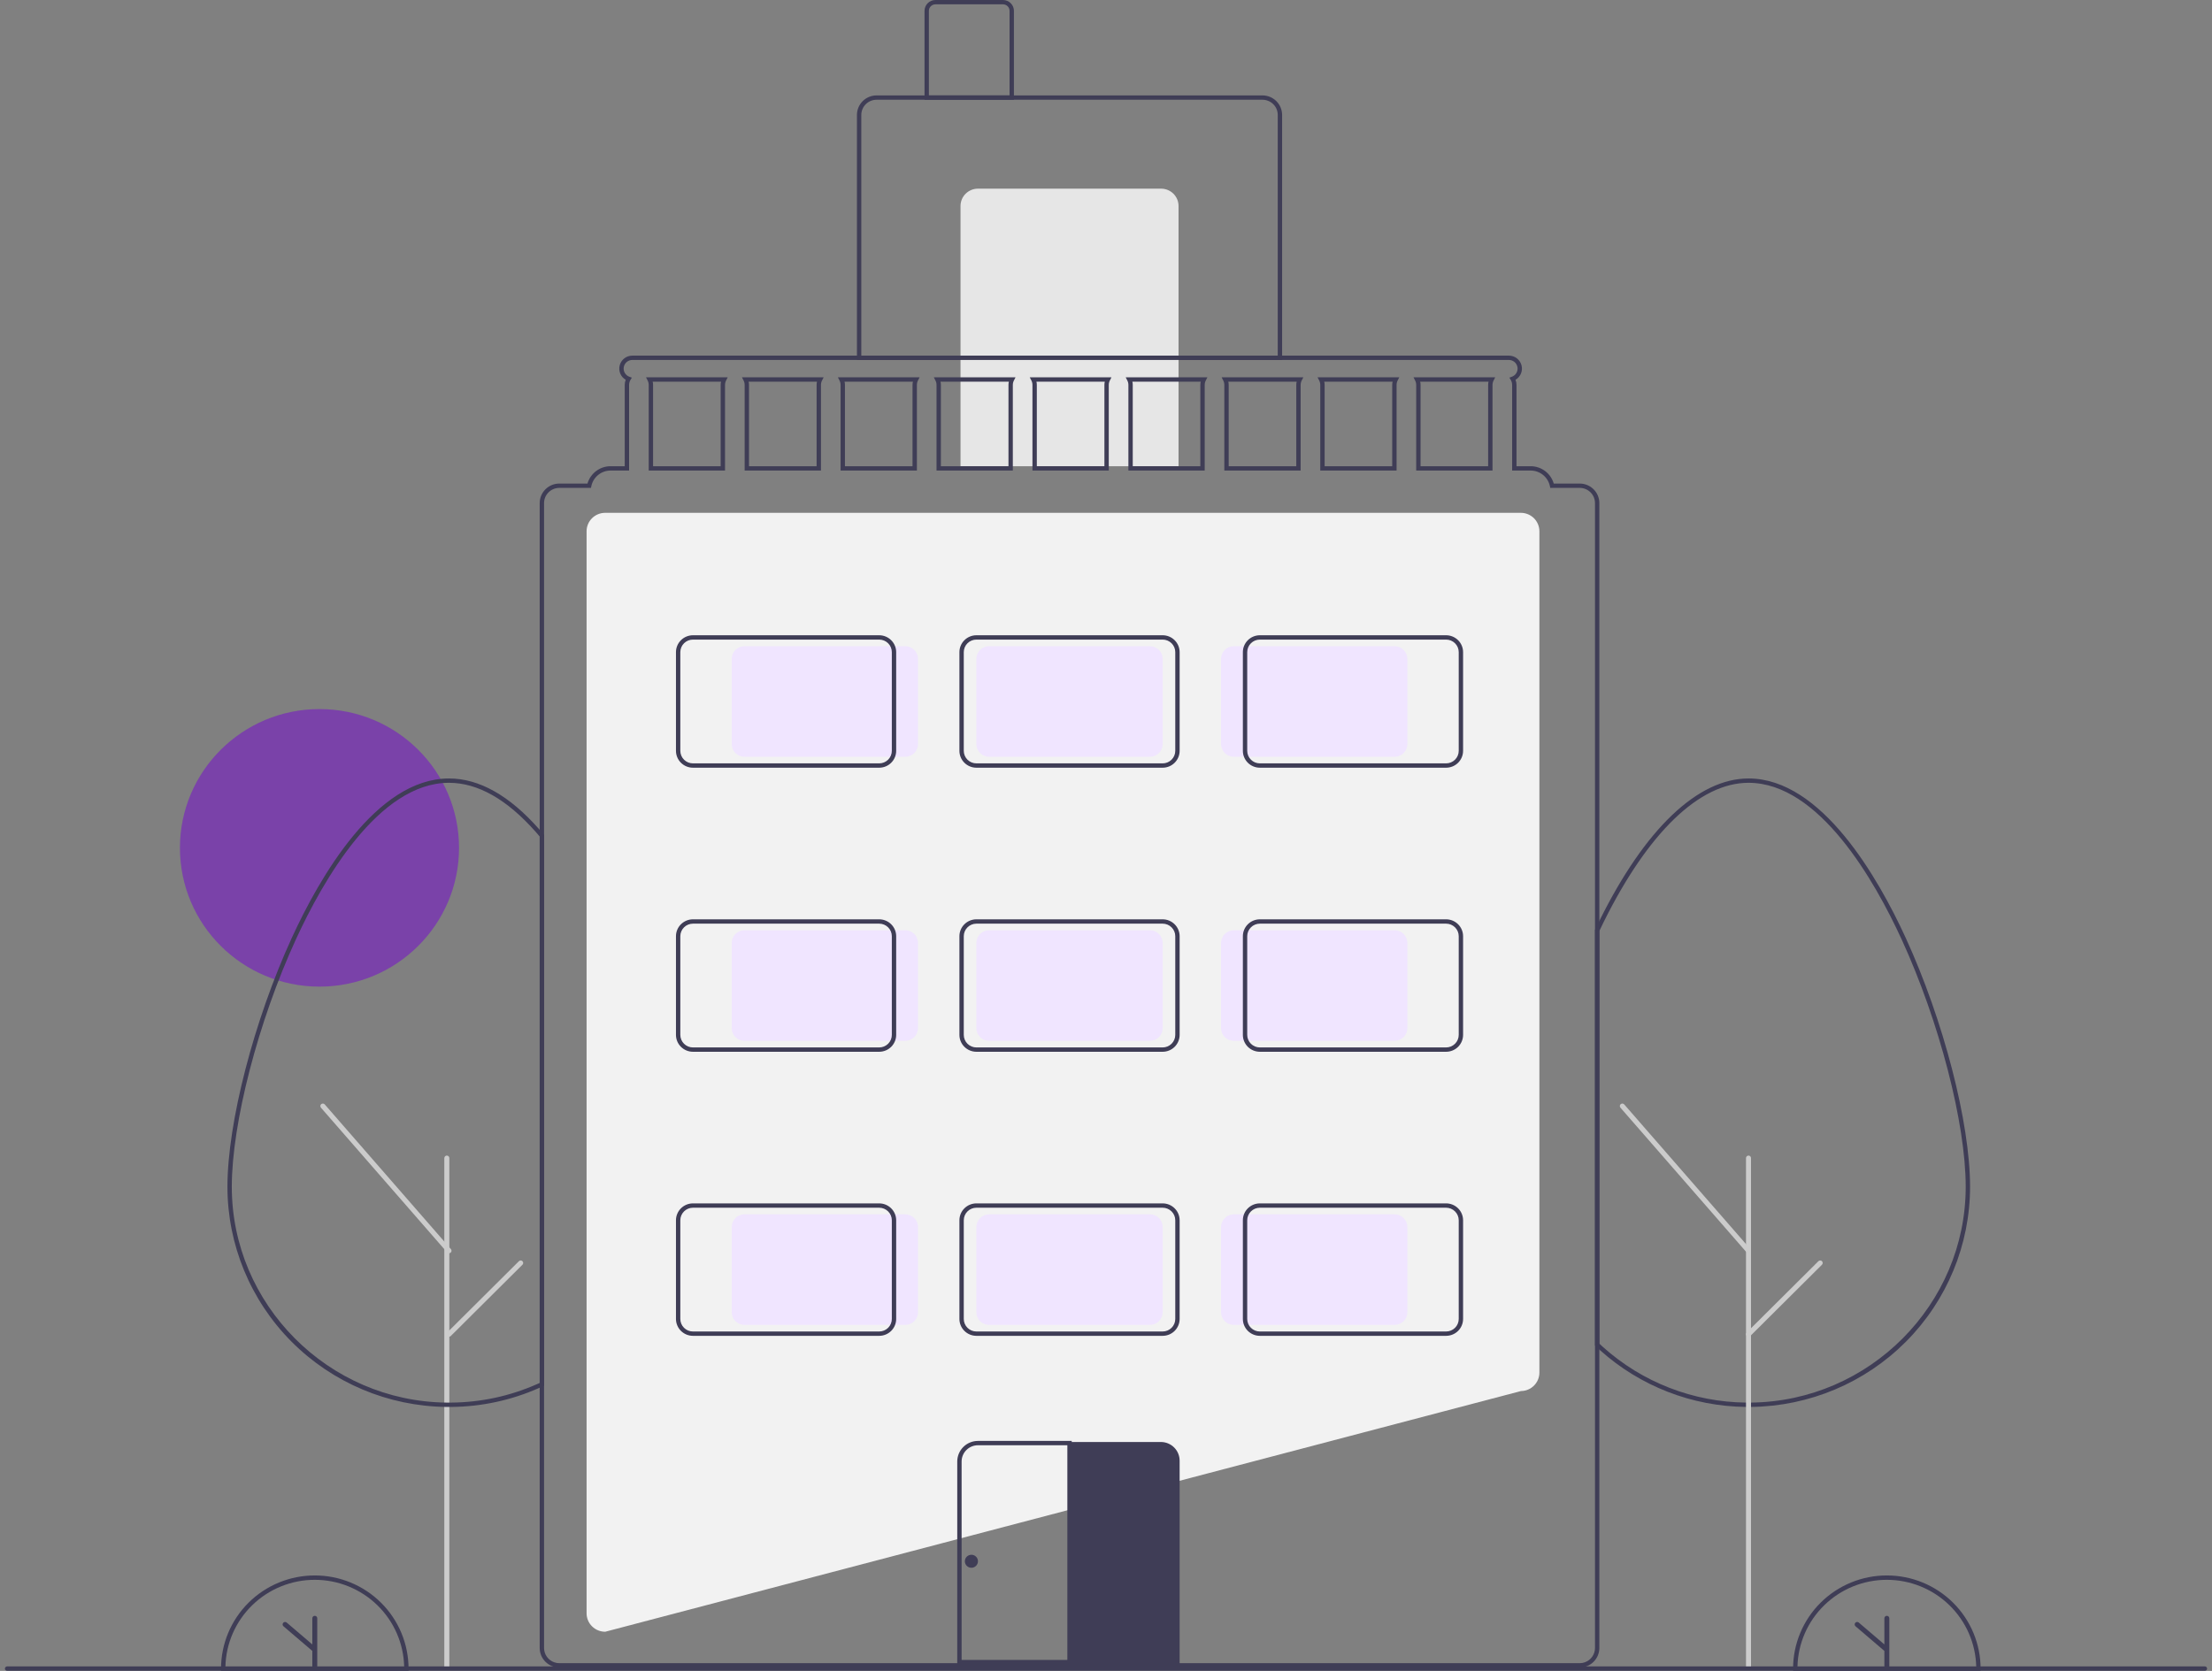 <svg width="225" height="170" viewBox="0 0 225 170" fill="none" xmlns="http://www.w3.org/2000/svg">
<rect x="0" y="0" width="225" height="170" fill="#808080" stroke="none"/>
<g clip-path="url(#clip0_1095_11819)">
<path opacity="0.8" d="M32.497 100.381C40.336 100.381 46.691 94.06 46.691 86.262C46.691 78.464 40.336 72.142 32.497 72.142C24.658 72.142 18.303 78.464 18.303 86.262C18.303 94.06 24.658 100.381 32.497 100.381Z" fill="#7833B3"/>
<path d="M61.566 166.015H61.551C61.051 166.014 60.572 165.817 60.219 165.465C59.865 165.114 59.667 164.637 59.666 164.14V54.051C59.667 53.554 59.865 53.078 60.219 52.726C60.572 52.375 61.051 52.177 61.551 52.176H154.7C155.199 52.177 155.679 52.375 156.032 52.726C156.385 53.078 156.584 53.554 156.585 54.051V139.651C156.584 140.146 156.387 140.62 156.037 140.971C155.687 141.323 155.212 141.522 154.714 141.526L61.566 166.015Z" fill="#F2F2F2"/>
<path d="M130.414 36.622H87.166V11.693C87.167 11.166 87.377 10.662 87.751 10.289C88.126 9.917 88.633 9.708 89.162 9.707H128.418C128.947 9.708 129.454 9.917 129.828 10.289C130.202 10.662 130.413 11.166 130.414 11.693V36.622ZM87.61 36.181H129.97V11.693C129.97 11.283 129.806 10.891 129.515 10.601C129.224 10.312 128.829 10.149 128.418 10.148H89.162C88.751 10.149 88.356 10.312 88.065 10.601C87.774 10.891 87.61 11.283 87.61 11.693V36.181Z" fill="#3F3D56"/>
<path d="M99.475 19.194H118.105C118.576 19.194 119.027 19.38 119.36 19.711C119.692 20.042 119.879 20.491 119.879 20.959V47.433H97.701V20.959C97.701 20.491 97.888 20.042 98.221 19.711C98.554 19.38 99.005 19.194 99.475 19.194Z" fill="#E6E6E6"/>
<path d="M103.134 10.148H94.041V1.103C94.041 0.811 94.158 0.53 94.366 0.323C94.574 0.117 94.856 0 95.15 0H102.025C102.319 0 102.601 0.117 102.809 0.323C103.017 0.53 103.134 0.811 103.134 1.103V10.148ZM94.485 9.707H102.691V1.103C102.69 0.928 102.62 0.759 102.495 0.635C102.371 0.511 102.202 0.441 102.025 0.441H95.15C94.974 0.441 94.804 0.511 94.68 0.635C94.555 0.759 94.485 0.928 94.485 1.103V9.707Z" fill="#3F3D56"/>
<path d="M177.856 143.145C177.768 143.145 177.681 143.145 177.593 143.143C172.106 143.083 166.831 141.032 162.757 137.375C162.606 137.238 162.457 137.1 162.309 136.96L162.24 136.895V94.613L162.261 94.568C162.408 94.259 162.557 93.954 162.706 93.648C167.319 84.332 172.699 79.202 177.856 79.202C185.292 79.202 191.059 89.349 193.835 95.397C197.695 103.808 200.391 114.23 200.391 120.742C200.389 126.641 198.049 132.301 193.879 136.495C189.708 140.689 184.043 143.078 178.113 143.143C178.031 143.145 177.942 143.145 177.856 143.145ZM162.684 136.706C162.807 136.821 162.931 136.935 163.055 137.048C167.049 140.633 172.222 142.644 177.601 142.702C177.691 142.704 177.776 142.702 177.862 142.704C177.942 142.704 178.025 142.704 178.105 142.702C190.151 142.569 199.948 132.718 199.948 120.742C199.948 114.287 197.268 103.94 193.432 95.58C190.7 89.628 185.044 79.643 177.856 79.643C172.877 79.643 167.638 84.686 163.105 93.842C162.964 94.13 162.823 94.419 162.684 94.712L162.684 136.706Z" fill="#3F3D56"/>
<path d="M177.855 169.895C177.787 169.895 177.722 169.868 177.674 169.821C177.626 169.773 177.6 169.709 177.6 169.641V117.825C177.599 117.792 177.606 117.759 177.619 117.728C177.631 117.697 177.65 117.668 177.674 117.645C177.698 117.621 177.726 117.602 177.757 117.589C177.788 117.576 177.821 117.57 177.855 117.57C177.888 117.57 177.922 117.576 177.953 117.589C177.984 117.602 178.012 117.621 178.036 117.645C178.059 117.668 178.078 117.697 178.091 117.728C178.104 117.759 178.11 117.792 178.11 117.825V169.641C178.11 169.709 178.083 169.773 178.035 169.821C177.987 169.868 177.922 169.895 177.855 169.895Z" fill="#CCCCCC"/>
<path d="M45.45 169.895C45.383 169.895 45.318 169.868 45.27 169.821C45.222 169.773 45.195 169.709 45.195 169.641V117.825C45.195 117.792 45.202 117.759 45.214 117.728C45.227 117.697 45.246 117.668 45.27 117.645C45.293 117.621 45.321 117.602 45.352 117.589C45.383 117.576 45.417 117.57 45.45 117.57C45.484 117.57 45.517 117.576 45.548 117.589C45.58 117.602 45.608 117.621 45.631 117.645C45.655 117.668 45.674 117.697 45.687 117.728C45.699 117.759 45.706 117.792 45.706 117.825V169.641C45.706 169.709 45.679 169.773 45.631 169.821C45.583 169.868 45.518 169.895 45.45 169.895Z" fill="#CCCCCC"/>
<path d="M177.854 127.506C177.817 127.506 177.781 127.498 177.748 127.483C177.714 127.468 177.685 127.446 177.661 127.419L164.828 112.697C164.783 112.646 164.761 112.58 164.766 112.512C164.771 112.445 164.803 112.383 164.854 112.339C164.905 112.295 164.971 112.273 165.039 112.277C165.106 112.282 165.169 112.313 165.213 112.364L178.046 127.086C178.078 127.123 178.099 127.168 178.106 127.216C178.113 127.264 178.106 127.313 178.086 127.358C178.065 127.402 178.033 127.439 177.992 127.466C177.951 127.492 177.903 127.506 177.854 127.506Z" fill="#CCCCCC"/>
<path d="M177.855 136.002C177.804 136.002 177.755 135.987 177.713 135.959C177.671 135.932 177.638 135.892 177.619 135.846C177.6 135.799 177.595 135.748 177.605 135.699C177.614 135.65 177.639 135.604 177.674 135.569L184.966 128.315C185.014 128.268 185.079 128.241 185.147 128.241C185.214 128.241 185.279 128.268 185.327 128.316C185.374 128.363 185.401 128.427 185.401 128.495C185.401 128.562 185.375 128.626 185.327 128.674L178.035 135.928C178.011 135.951 177.983 135.97 177.952 135.983C177.921 135.996 177.888 136.002 177.855 136.002Z" fill="#CCCCCC"/>
<path d="M201.463 170H182.389V169.779C182.388 168.533 182.634 167.299 183.113 166.147C183.592 164.996 184.295 163.949 185.18 163.068C186.066 162.186 187.118 161.487 188.275 161.01C189.432 160.533 190.673 160.288 191.926 160.288C193.179 160.288 194.419 160.533 195.577 161.01C196.734 161.487 197.786 162.186 198.671 163.068C199.557 163.949 200.259 164.996 200.738 166.147C201.217 167.299 201.464 168.533 201.463 169.779L201.463 170ZM182.835 169.559H201.017C200.959 167.198 199.976 164.954 198.277 163.305C196.579 161.656 194.299 160.733 191.926 160.733C189.552 160.733 187.273 161.656 185.575 163.305C183.876 164.954 182.893 167.198 182.835 169.559Z" fill="#3F3D56"/>
<path d="M191.926 164.395C191.859 164.395 191.795 164.421 191.748 164.468C191.701 164.515 191.674 164.579 191.674 164.645V167.306L189.069 165.081C189.044 165.06 189.014 165.043 188.983 165.033C188.952 165.023 188.918 165.018 188.885 165.021C188.852 165.023 188.82 165.032 188.791 165.047C188.761 165.062 188.735 165.083 188.713 165.108C188.692 165.133 188.675 165.162 188.665 165.193C188.655 165.224 188.651 165.257 188.653 165.29C188.656 165.323 188.665 165.355 188.68 165.384C188.695 165.414 188.715 165.44 188.741 165.461L191.674 167.966V169.529C191.674 169.562 191.68 169.594 191.693 169.625C191.706 169.655 191.724 169.683 191.747 169.706C191.771 169.73 191.799 169.748 191.829 169.761C191.86 169.773 191.893 169.78 191.926 169.78C191.959 169.78 191.992 169.773 192.022 169.761C192.053 169.748 192.081 169.73 192.104 169.706C192.127 169.683 192.146 169.655 192.159 169.625C192.171 169.594 192.178 169.562 192.178 169.529V164.645C192.178 164.579 192.151 164.515 192.104 164.468C192.057 164.421 191.993 164.395 191.926 164.395Z" fill="#3F3D56"/>
<path d="M41.557 170H22.482V169.779C22.482 168.533 22.728 167.299 23.207 166.147C23.686 164.996 24.389 163.949 25.274 163.068C26.16 162.186 27.211 161.487 28.369 161.01C29.526 160.533 30.767 160.288 32.02 160.288C33.273 160.288 34.513 160.533 35.67 161.01C36.828 161.487 37.879 162.186 38.765 163.068C39.651 163.949 40.353 164.996 40.832 166.147C41.311 167.299 41.557 168.533 41.557 169.779L41.557 170ZM22.929 169.559H41.111C41.053 167.198 40.069 164.954 38.371 163.305C36.672 161.656 34.393 160.733 32.02 160.733C29.646 160.733 27.367 161.656 25.668 163.305C23.97 164.954 22.986 167.198 22.929 169.559Z" fill="#3F3D56"/>
<path d="M32.02 164.395C31.953 164.395 31.889 164.421 31.841 164.468C31.794 164.515 31.768 164.579 31.768 164.645V167.306L29.162 165.081C29.137 165.06 29.108 165.043 29.077 165.033C29.045 165.023 29.012 165.018 28.979 165.021C28.946 165.023 28.914 165.032 28.884 165.047C28.855 165.062 28.828 165.083 28.807 165.108C28.785 165.133 28.769 165.162 28.759 165.193C28.748 165.224 28.744 165.257 28.747 165.29C28.749 165.323 28.758 165.355 28.773 165.384C28.788 165.414 28.809 165.44 28.834 165.461L31.768 167.966V169.529C31.768 169.562 31.774 169.594 31.787 169.625C31.799 169.655 31.818 169.683 31.841 169.706C31.865 169.73 31.892 169.748 31.923 169.761C31.954 169.773 31.986 169.78 32.02 169.78C32.053 169.78 32.086 169.773 32.116 169.761C32.147 169.748 32.174 169.73 32.198 169.706C32.221 169.683 32.24 169.655 32.252 169.625C32.265 169.594 32.271 169.562 32.271 169.529V164.645C32.271 164.579 32.245 164.515 32.198 164.468C32.15 164.421 32.086 164.395 32.02 164.395Z" fill="#3F3D56"/>
<path d="M45.672 143.145C45.584 143.145 45.498 143.145 45.409 143.143C39.48 143.077 33.816 140.687 29.646 136.494C25.477 132.3 23.137 126.64 23.135 120.742C23.135 114.23 25.831 103.808 29.691 95.397C32.467 89.349 38.235 79.202 45.672 79.202C48.736 79.202 51.821 80.939 54.841 84.364C54.991 84.533 55.141 84.707 55.289 84.885L55.34 84.947V140.981L55.215 141.041C55.065 141.113 54.914 141.18 54.763 141.245C51.979 142.471 48.973 143.117 45.93 143.143C45.847 143.145 45.758 143.145 45.672 143.145ZM45.672 79.643C38.483 79.643 32.826 89.628 30.095 95.58C26.258 103.94 23.578 114.286 23.578 120.742C23.578 132.716 33.375 142.567 45.417 142.702C45.507 142.704 45.591 142.705 45.678 142.704C45.759 142.704 45.841 142.704 45.922 142.702C48.907 142.676 51.855 142.043 54.585 140.841C54.689 140.796 54.793 140.75 54.896 140.703V85.106C54.768 84.952 54.638 84.802 54.508 84.656C51.575 81.329 48.602 79.643 45.672 79.643Z" fill="#3F3D56"/>
<path d="M45.672 127.506C45.636 127.506 45.599 127.498 45.566 127.483C45.533 127.468 45.503 127.446 45.479 127.419L32.646 112.697C32.602 112.646 32.58 112.58 32.585 112.512C32.59 112.445 32.621 112.383 32.672 112.339C32.723 112.295 32.79 112.273 32.857 112.277C32.925 112.282 32.987 112.313 33.032 112.364L45.865 127.086C45.897 127.123 45.918 127.168 45.925 127.216C45.931 127.264 45.924 127.313 45.904 127.358C45.884 127.402 45.851 127.439 45.81 127.466C45.769 127.492 45.721 127.506 45.672 127.506Z" fill="#CCCCCC"/>
<path d="M45.671 136.002C45.621 136.002 45.571 135.987 45.529 135.959C45.487 135.932 45.455 135.892 45.435 135.846C45.416 135.799 45.411 135.748 45.421 135.699C45.431 135.65 45.455 135.604 45.491 135.569L52.783 128.315C52.831 128.268 52.895 128.241 52.963 128.241C53.031 128.241 53.095 128.268 53.143 128.316C53.191 128.363 53.218 128.427 53.218 128.495C53.218 128.562 53.191 128.626 53.144 128.674L45.852 135.928C45.828 135.951 45.8 135.97 45.769 135.983C45.738 135.996 45.705 136.002 45.671 136.002Z" fill="#CCCCCC"/>
<path d="M65.71 38.387L65.875 38.709C65.948 38.848 65.986 39.003 65.986 39.16V47.874H73.748V39.16C73.748 39.003 73.786 38.848 73.859 38.709L74.023 38.387H65.71ZM73.304 39.16V47.433H66.429V39.16C66.429 39.048 66.416 38.937 66.389 38.829H73.344C73.318 38.937 73.304 39.048 73.304 39.16ZM75.469 38.387L75.633 38.709C75.706 38.848 75.744 39.003 75.744 39.16V47.874H83.506V39.16C83.507 39.003 83.544 38.848 83.617 38.709L83.781 38.387H75.469ZM83.063 39.16V47.433H76.188V39.16C76.188 39.048 76.174 38.937 76.148 38.829H83.103C83.076 38.937 83.063 39.048 83.063 39.16ZM85.227 38.387L85.391 38.709C85.464 38.848 85.502 39.003 85.502 39.16V47.874H93.265V39.16C93.265 39.003 93.303 38.848 93.376 38.709L93.54 38.387H85.227ZM92.821 39.16V47.433H85.946V39.16C85.946 39.048 85.933 38.937 85.906 38.829H92.861C92.835 38.937 92.821 39.048 92.821 39.16ZM94.986 38.387L95.15 38.709C95.223 38.848 95.261 39.003 95.261 39.16V47.874H103.023V39.16C103.023 39.003 103.061 38.848 103.134 38.709L103.298 38.387H94.986ZM102.58 39.16V47.433H95.704V39.16C95.704 39.048 95.691 38.937 95.664 38.829H102.62C102.593 38.937 102.58 39.048 102.58 39.16ZM104.744 38.387L104.908 38.709C104.981 38.848 105.019 39.003 105.019 39.16V47.874H112.782V39.16C112.782 39.003 112.82 38.848 112.893 38.709L113.057 38.387H104.744ZM112.338 39.16V47.433H105.463V39.16C105.463 39.048 105.45 38.937 105.423 38.829H112.378C112.351 38.937 112.338 39.048 112.338 39.16ZM114.503 38.387L114.667 38.709C114.74 38.848 114.778 39.003 114.778 39.16V47.874H122.54V39.16C122.54 39.003 122.578 38.848 122.651 38.709L122.815 38.387H114.503ZM122.096 39.16V47.433H115.221V39.16C115.221 39.048 115.208 38.937 115.181 38.829H122.136C122.11 38.937 122.096 39.048 122.096 39.16ZM124.261 38.387L124.425 38.709C124.498 38.848 124.536 39.003 124.536 39.16V47.874H132.298V39.16C132.299 39.003 132.337 38.848 132.409 38.709L132.574 38.387H124.261ZM131.855 39.16V47.433H124.98V39.16C124.98 39.048 124.966 38.937 124.94 38.829H131.895C131.868 38.937 131.855 39.048 131.855 39.16ZM134.019 38.387L134.184 38.709C134.256 38.848 134.294 39.003 134.295 39.16V47.874H142.057V39.16C142.057 39.003 142.095 38.848 142.168 38.709L142.332 38.387H134.019ZM141.613 39.16V47.433H134.738V39.16C134.738 39.048 134.725 38.937 134.698 38.829H141.653C141.627 38.937 141.613 39.048 141.613 39.16ZM143.778 38.387L143.942 38.709C144.015 38.848 144.053 39.003 144.053 39.16V47.874H151.815V39.16C151.815 39.003 151.853 38.848 151.926 38.709L152.09 38.387H143.778ZM151.372 39.16V47.433H144.496V39.16C144.497 39.048 144.483 38.937 144.457 38.829H151.412C151.385 38.937 151.372 39.048 151.372 39.16ZM143.778 38.387L143.942 38.709C144.015 38.848 144.053 39.003 144.053 39.16V47.874H151.815V39.16C151.815 39.003 151.853 38.848 151.926 38.709L152.09 38.387H143.778ZM151.372 39.16V47.433H144.496V39.16C144.497 39.048 144.483 38.937 144.457 38.829H151.412C151.385 38.937 151.372 39.048 151.372 39.16ZM134.019 38.387L134.184 38.709C134.256 38.848 134.294 39.003 134.295 39.16V47.874H142.057V39.16C142.057 39.003 142.095 38.848 142.168 38.709L142.332 38.387H134.019ZM141.613 39.16V47.433H134.738V39.16C134.738 39.048 134.725 38.937 134.698 38.829H141.653C141.627 38.937 141.613 39.048 141.613 39.16ZM124.261 38.387L124.425 38.709C124.498 38.848 124.536 39.003 124.536 39.16V47.874H132.298V39.16C132.299 39.003 132.337 38.848 132.409 38.709L132.574 38.387H124.261ZM131.855 39.16V47.433H124.98V39.16C124.98 39.048 124.966 38.937 124.94 38.829H131.895C131.868 38.937 131.855 39.048 131.855 39.16ZM114.503 38.387L114.667 38.709C114.74 38.848 114.778 39.003 114.778 39.16V47.874H122.54V39.16C122.54 39.003 122.578 38.848 122.651 38.709L122.815 38.387H114.503ZM122.096 39.16V47.433H115.221V39.16C115.221 39.048 115.208 38.937 115.181 38.829H122.136C122.11 38.937 122.096 39.048 122.096 39.16ZM104.744 38.387L104.908 38.709C104.981 38.848 105.019 39.003 105.019 39.16V47.874H112.782V39.16C112.782 39.003 112.82 38.848 112.893 38.709L113.057 38.387H104.744ZM112.338 39.16V47.433H105.463V39.16C105.463 39.048 105.45 38.937 105.423 38.829H112.378C112.351 38.937 112.338 39.048 112.338 39.16ZM94.986 38.387L95.15 38.709C95.223 38.848 95.261 39.003 95.261 39.16V47.874H103.023V39.16C103.023 39.003 103.061 38.848 103.134 38.709L103.298 38.387H94.986ZM102.58 39.16V47.433H95.704V39.16C95.704 39.048 95.691 38.937 95.664 38.829H102.62C102.593 38.937 102.58 39.048 102.58 39.16ZM85.227 38.387L85.391 38.709C85.464 38.848 85.502 39.003 85.502 39.16V47.874H93.265V39.16C93.265 39.003 93.303 38.848 93.376 38.709L93.54 38.387H85.227ZM92.821 39.16V47.433H85.946V39.16C85.946 39.048 85.933 38.937 85.906 38.829H92.861C92.835 38.937 92.821 39.048 92.821 39.16ZM75.469 38.387L75.633 38.709C75.706 38.848 75.744 39.003 75.744 39.16V47.874H83.506V39.16C83.507 39.003 83.544 38.848 83.617 38.709L83.781 38.387H75.469ZM83.063 39.16V47.433H76.188V39.16C76.188 39.048 76.174 38.937 76.148 38.829H83.103C83.076 38.937 83.063 39.048 83.063 39.16ZM65.71 38.387L65.875 38.709C65.948 38.848 65.986 39.003 65.986 39.16V47.874H73.748V39.16C73.748 39.003 73.786 38.848 73.859 38.709L74.023 38.387H65.71ZM73.304 39.16V47.433H66.429V39.16C66.429 39.048 66.416 38.937 66.389 38.829H73.344C73.318 38.937 73.304 39.048 73.304 39.16ZM143.778 38.387L143.942 38.709C144.015 38.848 144.053 39.003 144.053 39.16V47.874H151.815V39.16C151.815 39.003 151.853 38.848 151.926 38.709L152.09 38.387H143.778ZM151.372 39.16V47.433H144.496V39.16C144.497 39.048 144.483 38.937 144.457 38.829H151.412C151.385 38.937 151.372 39.048 151.372 39.16ZM134.019 38.387L134.184 38.709C134.256 38.848 134.294 39.003 134.295 39.16V47.874H142.057V39.16C142.057 39.003 142.095 38.848 142.168 38.709L142.332 38.387H134.019ZM141.613 39.16V47.433H134.738V39.16C134.738 39.048 134.725 38.937 134.698 38.829H141.653C141.627 38.937 141.613 39.048 141.613 39.16ZM124.261 38.387L124.425 38.709C124.498 38.848 124.536 39.003 124.536 39.16V47.874H132.298V39.16C132.299 39.003 132.337 38.848 132.409 38.709L132.574 38.387H124.261ZM131.855 39.16V47.433H124.98V39.16C124.98 39.048 124.966 38.937 124.94 38.829H131.895C131.868 38.937 131.855 39.048 131.855 39.16ZM114.503 38.387L114.667 38.709C114.74 38.848 114.778 39.003 114.778 39.16V47.874H122.54V39.16C122.54 39.003 122.578 38.848 122.651 38.709L122.815 38.387H114.503ZM122.096 39.16V47.433H115.221V39.16C115.221 39.048 115.208 38.937 115.181 38.829H122.136C122.11 38.937 122.096 39.048 122.096 39.16ZM104.744 38.387L104.908 38.709C104.981 38.848 105.019 39.003 105.019 39.16V47.874H112.782V39.16C112.782 39.003 112.82 38.848 112.893 38.709L113.057 38.387H104.744ZM112.338 39.16V47.433H105.463V39.16C105.463 39.048 105.45 38.937 105.423 38.829H112.378C112.351 38.937 112.338 39.048 112.338 39.16ZM94.986 38.387L95.15 38.709C95.223 38.848 95.261 39.003 95.261 39.16V47.874H103.023V39.16C103.023 39.003 103.061 38.848 103.134 38.709L103.298 38.387H94.986ZM102.58 39.16V47.433H95.704V39.16C95.704 39.048 95.691 38.937 95.664 38.829H102.62C102.593 38.937 102.58 39.048 102.58 39.16ZM85.227 38.387L85.391 38.709C85.464 38.848 85.502 39.003 85.502 39.16V47.874H93.265V39.16C93.265 39.003 93.303 38.848 93.376 38.709L93.54 38.387H85.227ZM92.821 39.16V47.433H85.946V39.16C85.946 39.048 85.933 38.937 85.906 38.829H92.861C92.835 38.937 92.821 39.048 92.821 39.16ZM75.469 38.387L75.633 38.709C75.706 38.848 75.744 39.003 75.744 39.16V47.874H83.506V39.16C83.507 39.003 83.544 38.848 83.617 38.709L83.781 38.387H75.469ZM83.063 39.16V47.433H76.188V39.16C76.188 39.048 76.174 38.937 76.148 38.829H83.103C83.076 38.937 83.063 39.048 83.063 39.16ZM65.71 38.387L65.875 38.709C65.948 38.848 65.986 39.003 65.986 39.16V47.874H73.748V39.16C73.748 39.003 73.786 38.848 73.859 38.709L74.023 38.387H65.71ZM73.304 39.16V47.433H66.429V39.16C66.429 39.048 66.416 38.937 66.389 38.829H73.344C73.318 38.937 73.304 39.048 73.304 39.16ZM143.778 38.387L143.942 38.709C144.015 38.848 144.053 39.003 144.053 39.16V47.874H151.815V39.16C151.815 39.003 151.853 38.848 151.926 38.709L152.09 38.387H143.778ZM151.372 39.16V47.433H144.496V39.16C144.497 39.048 144.483 38.937 144.457 38.829H151.412C151.385 38.937 151.372 39.048 151.372 39.16ZM134.019 38.387L134.184 38.709C134.256 38.848 134.294 39.003 134.295 39.16V47.874H142.057V39.16C142.057 39.003 142.095 38.848 142.168 38.709L142.332 38.387H134.019ZM141.613 39.16V47.433H134.738V39.16C134.738 39.048 134.725 38.937 134.698 38.829H141.653C141.627 38.937 141.613 39.048 141.613 39.16ZM124.261 38.387L124.425 38.709C124.498 38.848 124.536 39.003 124.536 39.16V47.874H132.298V39.16C132.299 39.003 132.337 38.848 132.409 38.709L132.574 38.387H124.261ZM131.855 39.16V47.433H124.98V39.16C124.98 39.048 124.966 38.937 124.94 38.829H131.895C131.868 38.937 131.855 39.048 131.855 39.16ZM114.503 38.387L114.667 38.709C114.74 38.848 114.778 39.003 114.778 39.16V47.874H122.54V39.16C122.54 39.003 122.578 38.848 122.651 38.709L122.815 38.387H114.503ZM122.096 39.16V47.433H115.221V39.16C115.221 39.048 115.208 38.937 115.181 38.829H122.136C122.11 38.937 122.096 39.048 122.096 39.16ZM104.744 38.387L104.908 38.709C104.981 38.848 105.019 39.003 105.019 39.16V47.874H112.782V39.16C112.782 39.003 112.82 38.848 112.893 38.709L113.057 38.387H104.744ZM112.338 39.16V47.433H105.463V39.16C105.463 39.048 105.45 38.937 105.423 38.829H112.378C112.351 38.937 112.338 39.048 112.338 39.16ZM94.986 38.387L95.15 38.709C95.223 38.848 95.261 39.003 95.261 39.16V47.874H103.023V39.16C103.023 39.003 103.061 38.848 103.134 38.709L103.298 38.387H94.986ZM102.58 39.16V47.433H95.704V39.16C95.704 39.048 95.691 38.937 95.664 38.829H102.62C102.593 38.937 102.58 39.048 102.58 39.16ZM85.227 38.387L85.391 38.709C85.464 38.848 85.502 39.003 85.502 39.16V47.874H93.265V39.16C93.265 39.003 93.303 38.848 93.376 38.709L93.54 38.387H85.227ZM92.821 39.16V47.433H85.946V39.16C85.946 39.048 85.933 38.937 85.906 38.829H92.861C92.835 38.937 92.821 39.048 92.821 39.16ZM75.469 38.387L75.633 38.709C75.706 38.848 75.744 39.003 75.744 39.16V47.874H83.506V39.16C83.507 39.003 83.544 38.848 83.617 38.709L83.781 38.387H75.469ZM83.063 39.16V47.433H76.188V39.16C76.188 39.048 76.174 38.937 76.148 38.829H83.103C83.076 38.937 83.063 39.048 83.063 39.16ZM65.71 38.387L65.875 38.709C65.948 38.848 65.986 39.003 65.986 39.16V47.874H73.748V39.16C73.748 39.003 73.786 38.848 73.859 38.709L74.023 38.387H65.71ZM73.304 39.16V47.433H66.429V39.16C66.429 39.048 66.416 38.937 66.389 38.829H73.344C73.318 38.937 73.304 39.048 73.304 39.16ZM143.778 38.387L143.942 38.709C144.015 38.848 144.053 39.003 144.053 39.16V47.874H151.815V39.16C151.815 39.003 151.853 38.848 151.926 38.709L152.09 38.387H143.778ZM151.372 39.16V47.433H144.496V39.16C144.497 39.048 144.483 38.937 144.457 38.829H151.412C151.385 38.937 151.372 39.048 151.372 39.16ZM134.019 38.387L134.184 38.709C134.256 38.848 134.294 39.003 134.295 39.16V47.874H142.057V39.16C142.057 39.003 142.095 38.848 142.168 38.709L142.332 38.387H134.019ZM141.613 39.16V47.433H134.738V39.16C134.738 39.048 134.725 38.937 134.698 38.829H141.653C141.627 38.937 141.613 39.048 141.613 39.16ZM124.261 38.387L124.425 38.709C124.498 38.848 124.536 39.003 124.536 39.16V47.874H132.298V39.16C132.299 39.003 132.337 38.848 132.409 38.709L132.574 38.387H124.261ZM131.855 39.16V47.433H124.98V39.16C124.98 39.048 124.966 38.937 124.94 38.829H131.895C131.868 38.937 131.855 39.048 131.855 39.16ZM114.503 38.387L114.667 38.709C114.74 38.848 114.778 39.003 114.778 39.16V47.874H122.54V39.16C122.54 39.003 122.578 38.848 122.651 38.709L122.815 38.387H114.503ZM122.096 39.16V47.433H115.221V39.16C115.221 39.048 115.208 38.937 115.181 38.829H122.136C122.11 38.937 122.096 39.048 122.096 39.16ZM104.744 38.387L104.908 38.709C104.981 38.848 105.019 39.003 105.019 39.16V47.874H112.782V39.16C112.782 39.003 112.82 38.848 112.893 38.709L113.057 38.387H104.744ZM112.338 39.16V47.433H105.463V39.16C105.463 39.048 105.45 38.937 105.423 38.829H112.378C112.351 38.937 112.338 39.048 112.338 39.16ZM94.986 38.387L95.15 38.709C95.223 38.848 95.261 39.003 95.261 39.16V47.874H103.023V39.16C103.023 39.003 103.061 38.848 103.134 38.709L103.298 38.387H94.986ZM102.58 39.16V47.433H95.704V39.16C95.704 39.048 95.691 38.937 95.664 38.829H102.62C102.593 38.937 102.58 39.048 102.58 39.16ZM85.227 38.387L85.391 38.709C85.464 38.848 85.502 39.003 85.502 39.16V47.874H93.265V39.16C93.265 39.003 93.303 38.848 93.376 38.709L93.54 38.387H85.227ZM92.821 39.16V47.433H85.946V39.16C85.946 39.048 85.933 38.937 85.906 38.829H92.861C92.835 38.937 92.821 39.048 92.821 39.16ZM75.469 38.387L75.633 38.709C75.706 38.848 75.744 39.003 75.744 39.16V47.874H83.506V39.16C83.507 39.003 83.544 38.848 83.617 38.709L83.781 38.387H75.469ZM83.063 39.16V47.433H76.188V39.16C76.188 39.048 76.174 38.937 76.148 38.829H83.103C83.076 38.937 83.063 39.048 83.063 39.16ZM65.71 38.387L65.875 38.709C65.948 38.848 65.986 39.003 65.986 39.16V47.874H73.748V39.16C73.748 39.003 73.786 38.848 73.859 38.709L74.023 38.387H65.71ZM73.304 39.16V47.433H66.429V39.16C66.429 39.048 66.416 38.937 66.389 38.829H73.344C73.318 38.937 73.304 39.048 73.304 39.16ZM143.778 38.387L143.942 38.709C144.015 38.848 144.053 39.003 144.053 39.16V47.874H151.815V39.16C151.815 39.003 151.853 38.848 151.926 38.709L152.09 38.387H143.778ZM151.372 39.16V47.433H144.496V39.16C144.497 39.048 144.483 38.937 144.457 38.829H151.412C151.385 38.937 151.372 39.048 151.372 39.16ZM134.184 38.709C134.256 38.848 134.294 39.003 134.295 39.16V47.874H142.057V39.16C142.057 39.003 142.095 38.848 142.168 38.709L142.332 38.387H134.019L134.184 38.709ZM141.653 38.829C141.627 38.937 141.613 39.048 141.613 39.16V47.433H134.738V39.16C134.738 39.048 134.725 38.937 134.698 38.829H141.653ZM124.425 38.709C124.498 38.848 124.536 39.003 124.536 39.16V47.874H132.298V39.16C132.299 39.003 132.337 38.848 132.409 38.709L132.574 38.387H124.261L124.425 38.709ZM131.895 38.829C131.868 38.937 131.855 39.048 131.855 39.16V47.433H124.98V39.16C124.98 39.048 124.966 38.937 124.94 38.829H131.895ZM114.667 38.709C114.74 38.848 114.778 39.003 114.778 39.16V47.874H122.54V39.16C122.54 39.003 122.578 38.848 122.651 38.709L122.815 38.387H114.503L114.667 38.709ZM122.136 38.829C122.11 38.937 122.096 39.048 122.096 39.16V47.433H115.221V39.16C115.221 39.048 115.208 38.937 115.181 38.829H122.136ZM104.908 38.709C104.981 38.848 105.019 39.003 105.019 39.16V47.874H112.782V39.16C112.782 39.003 112.82 38.848 112.893 38.709L113.057 38.387H104.744L104.908 38.709ZM112.378 38.829C112.351 38.937 112.338 39.048 112.338 39.16V47.433H105.463V39.16C105.463 39.048 105.45 38.937 105.423 38.829H112.378ZM95.15 38.709C95.223 38.848 95.261 39.003 95.261 39.16V47.874H103.023V39.16C103.023 39.003 103.061 38.848 103.134 38.709L103.298 38.387H94.986L95.15 38.709ZM102.62 38.829C102.593 38.937 102.58 39.048 102.58 39.16V47.433H95.704V39.16C95.704 39.048 95.691 38.937 95.664 38.829H102.62ZM85.391 38.709C85.464 38.848 85.502 39.003 85.502 39.16V47.874H93.265V39.16C93.265 39.003 93.303 38.848 93.376 38.709L93.54 38.387H85.227L85.391 38.709ZM92.861 38.829C92.835 38.937 92.821 39.048 92.821 39.16V47.433H85.946V39.16C85.946 39.048 85.933 38.937 85.906 38.829H92.861ZM75.633 38.709C75.706 38.848 75.744 39.003 75.744 39.16V47.874H83.506V39.16C83.507 39.003 83.544 38.848 83.617 38.709L83.781 38.387H75.469L75.633 38.709ZM83.103 38.829C83.076 38.937 83.063 39.048 83.063 39.16V47.433H76.188V39.16C76.188 39.048 76.174 38.937 76.148 38.829H83.103ZM65.875 38.709C65.948 38.848 65.986 39.003 65.986 39.16V47.874H73.748V39.16C73.748 39.003 73.786 38.848 73.859 38.709L74.023 38.387H65.71L65.875 38.709ZM73.344 38.829C73.318 38.937 73.304 39.048 73.304 39.16V47.433H66.429V39.16C66.429 39.048 66.416 38.937 66.389 38.829H73.344ZM143.942 38.709C144.015 38.848 144.053 39.003 144.053 39.16V47.874H151.815V39.16C151.815 39.003 151.853 38.848 151.926 38.709L152.09 38.387H143.778L143.942 38.709ZM151.412 38.829C151.385 38.937 151.372 39.048 151.372 39.16V47.433H144.496V39.16C144.497 39.048 144.483 38.937 144.457 38.829H151.412ZM134.184 38.709C134.256 38.848 134.294 39.003 134.295 39.16V47.874H142.057V39.16C142.057 39.003 142.095 38.848 142.168 38.709L142.332 38.387H134.019L134.184 38.709ZM141.653 38.829C141.627 38.937 141.613 39.048 141.613 39.16V47.433H134.738V39.16C134.738 39.048 134.725 38.937 134.698 38.829H141.653ZM124.425 38.709C124.498 38.848 124.536 39.003 124.536 39.16V47.874H132.298V39.16C132.299 39.003 132.337 38.848 132.409 38.709L132.574 38.387H124.261L124.425 38.709ZM131.895 38.829C131.868 38.937 131.855 39.048 131.855 39.16V47.433H124.98V39.16C124.98 39.048 124.966 38.937 124.94 38.829H131.895ZM114.667 38.709C114.74 38.848 114.778 39.003 114.778 39.16V47.874H122.54V39.16C122.54 39.003 122.578 38.848 122.651 38.709L122.815 38.387H114.503L114.667 38.709ZM122.136 38.829C122.11 38.937 122.096 39.048 122.096 39.16V47.433H115.221V39.16C115.221 39.048 115.208 38.937 115.181 38.829H122.136ZM104.908 38.709C104.981 38.848 105.019 39.003 105.019 39.16V47.874H112.782V39.16C112.782 39.003 112.82 38.848 112.893 38.709L113.057 38.387H104.744L104.908 38.709ZM112.378 38.829C112.351 38.937 112.338 39.048 112.338 39.16V47.433H105.463V39.16C105.463 39.048 105.45 38.937 105.423 38.829H112.378ZM95.15 38.709C95.223 38.848 95.261 39.003 95.261 39.16V47.874H103.023V39.16C103.023 39.003 103.061 38.848 103.134 38.709L103.298 38.387H94.986L95.15 38.709ZM102.62 38.829C102.593 38.937 102.58 39.048 102.58 39.16V47.433H95.704V39.16C95.704 39.048 95.691 38.937 95.664 38.829H102.62ZM85.391 38.709C85.464 38.848 85.502 39.003 85.502 39.16V47.874H93.265V39.16C93.265 39.003 93.303 38.848 93.376 38.709L93.54 38.387H85.227L85.391 38.709ZM92.861 38.829C92.835 38.937 92.821 39.048 92.821 39.16V47.433H85.946V39.16C85.946 39.048 85.933 38.937 85.906 38.829H92.861ZM75.633 38.709C75.706 38.848 75.744 39.003 75.744 39.16V47.874H83.506V39.16C83.507 39.003 83.544 38.848 83.617 38.709L83.781 38.387H75.469L75.633 38.709ZM83.103 38.829C83.076 38.937 83.063 39.048 83.063 39.16V47.433H76.188V39.16C76.188 39.048 76.174 38.937 76.148 38.829H83.103ZM65.875 38.709C65.948 38.848 65.986 39.003 65.986 39.16V47.874H73.748V39.16C73.748 39.003 73.786 38.848 73.859 38.709L74.023 38.387H65.71L65.875 38.709ZM73.344 38.829C73.318 38.937 73.304 39.048 73.304 39.16V47.433H66.429V39.16C66.429 39.048 66.416 38.937 66.389 38.829H73.344ZM160.687 49.198H158.043C157.897 48.69 157.589 48.243 157.166 47.925C156.743 47.607 156.227 47.434 155.696 47.433H154.255V39.16C154.255 38.982 154.222 38.806 154.155 38.641C154.406 38.494 154.602 38.269 154.712 38C154.821 37.731 154.839 37.434 154.762 37.154C154.685 36.874 154.518 36.627 154.286 36.451C154.054 36.276 153.77 36.181 153.479 36.181H64.322C64.031 36.181 63.747 36.276 63.515 36.451C63.283 36.627 63.115 36.874 63.039 37.154C62.962 37.434 62.979 37.731 63.089 38C63.199 38.269 63.395 38.494 63.646 38.641C63.579 38.806 63.545 38.982 63.546 39.16V47.433H62.104C61.574 47.434 61.058 47.607 60.635 47.925C60.212 48.243 59.904 48.69 59.758 49.198H56.892C56.363 49.198 55.856 49.408 55.482 49.78C55.108 50.152 54.897 50.657 54.897 51.183V167.669C54.898 168.196 55.108 168.7 55.482 169.072C55.856 169.444 56.364 169.654 56.892 169.655H160.687C161.216 169.654 161.723 169.445 162.097 169.072C162.471 168.7 162.682 168.196 162.683 167.669V51.183C162.682 50.657 162.471 50.152 162.097 49.78C161.723 49.408 161.216 49.198 160.687 49.198ZM162.239 167.669C162.239 167.985 162.141 168.292 161.96 168.551C161.779 168.81 161.523 169.007 161.226 169.117C161.053 169.182 160.871 169.215 160.687 169.214H56.892C56.708 169.215 56.526 169.182 56.354 169.117C56.056 169.007 55.8 168.81 55.619 168.551C55.438 168.292 55.34 167.985 55.34 167.669V51.183C55.34 50.774 55.504 50.381 55.795 50.092C56.086 49.802 56.481 49.639 56.892 49.639H60.113L60.148 49.462C60.242 49.014 60.487 48.612 60.843 48.323C61.199 48.034 61.645 47.875 62.104 47.874H63.99V39.16C63.99 38.98 64.039 38.804 64.132 38.65L64.269 38.423L64.018 38.33C63.822 38.259 63.658 38.122 63.554 37.943C63.45 37.763 63.412 37.553 63.449 37.349C63.485 37.145 63.593 36.96 63.752 36.827C63.912 36.694 64.114 36.622 64.322 36.622H153.479C153.687 36.622 153.889 36.694 154.049 36.827C154.208 36.96 154.316 37.145 154.352 37.349C154.389 37.553 154.351 37.763 154.247 37.943C154.143 38.122 153.978 38.259 153.783 38.33L153.532 38.423L153.669 38.65C153.762 38.804 153.811 38.98 153.811 39.16V47.874H155.696C156.156 47.875 156.602 48.034 156.958 48.323C157.314 48.612 157.559 49.014 157.653 49.462L157.688 49.639H160.687C161.098 49.639 161.493 49.802 161.784 50.092C162.075 50.381 162.239 50.774 162.239 51.183L162.239 167.669ZM65.71 38.387L65.875 38.709C65.948 38.848 65.986 39.003 65.986 39.16V47.874H73.748V39.16C73.748 39.003 73.786 38.848 73.859 38.709L74.023 38.387H65.71ZM73.304 39.16V47.433H66.429V39.16C66.429 39.048 66.416 38.937 66.389 38.829H73.344C73.318 38.937 73.304 39.048 73.304 39.16ZM75.469 38.387L75.633 38.709C75.706 38.848 75.744 39.003 75.744 39.16V47.874H83.506V39.16C83.507 39.003 83.544 38.848 83.617 38.709L83.781 38.387H75.469ZM83.063 39.16V47.433H76.188V39.16C76.188 39.048 76.174 38.937 76.148 38.829H83.103C83.076 38.937 83.063 39.048 83.063 39.16ZM85.227 38.387L85.391 38.709C85.464 38.848 85.502 39.003 85.502 39.16V47.874H93.265V39.16C93.265 39.003 93.303 38.848 93.376 38.709L93.54 38.387H85.227ZM92.821 39.16V47.433H85.946V39.16C85.946 39.048 85.933 38.937 85.906 38.829H92.861C92.835 38.937 92.821 39.048 92.821 39.16ZM94.986 38.387L95.15 38.709C95.223 38.848 95.261 39.003 95.261 39.16V47.874H103.023V39.16C103.023 39.003 103.061 38.848 103.134 38.709L103.298 38.387H94.986ZM102.58 39.16V47.433H95.704V39.16C95.704 39.048 95.691 38.937 95.664 38.829H102.62C102.593 38.937 102.58 39.048 102.58 39.16ZM104.744 38.387L104.908 38.709C104.981 38.848 105.019 39.003 105.019 39.16V47.874H112.782V39.16C112.782 39.003 112.82 38.848 112.893 38.709L113.057 38.387H104.744ZM112.338 39.16V47.433H105.463V39.16C105.463 39.048 105.45 38.937 105.423 38.829H112.378C112.351 38.937 112.338 39.048 112.338 39.16ZM114.503 38.387L114.667 38.709C114.74 38.848 114.778 39.003 114.778 39.16V47.874H122.54V39.16C122.54 39.003 122.578 38.848 122.651 38.709L122.815 38.387H114.503ZM122.096 39.16V47.433H115.221V39.16C115.221 39.048 115.208 38.937 115.181 38.829H122.136C122.11 38.937 122.096 39.048 122.096 39.16ZM124.261 38.387L124.425 38.709C124.498 38.848 124.536 39.003 124.536 39.16V47.874H132.298V39.16C132.299 39.003 132.337 38.848 132.409 38.709L132.574 38.387H124.261ZM131.855 39.16V47.433H124.98V39.16C124.98 39.048 124.966 38.937 124.94 38.829H131.895C131.868 38.937 131.855 39.048 131.855 39.16ZM134.019 38.387L134.184 38.709C134.256 38.848 134.294 39.003 134.295 39.16V47.874H142.057V39.16C142.057 39.003 142.095 38.848 142.168 38.709L142.332 38.387H134.019ZM141.613 39.16V47.433H134.738V39.16C134.738 39.048 134.725 38.937 134.698 38.829H141.653C141.627 38.937 141.613 39.048 141.613 39.16ZM143.778 38.387L143.942 38.709C144.015 38.848 144.053 39.003 144.053 39.16V47.874H151.815V39.16C151.815 39.003 151.853 38.848 151.926 38.709L152.09 38.387H143.778ZM151.372 39.16V47.433H144.496V39.16C144.497 39.048 144.483 38.937 144.457 38.829H151.412C151.385 38.937 151.372 39.048 151.372 39.16ZM65.71 38.387L65.875 38.709C65.948 38.848 65.986 39.003 65.986 39.16V47.874H73.748V39.16C73.748 39.003 73.786 38.848 73.859 38.709L74.023 38.387H65.71ZM73.304 39.16V47.433H66.429V39.16C66.429 39.048 66.416 38.937 66.389 38.829H73.344C73.318 38.937 73.304 39.048 73.304 39.16ZM75.469 38.387L75.633 38.709C75.706 38.848 75.744 39.003 75.744 39.16V47.874H83.506V39.16C83.507 39.003 83.544 38.848 83.617 38.709L83.781 38.387H75.469ZM83.063 39.16V47.433H76.188V39.16C76.188 39.048 76.174 38.937 76.148 38.829H83.103C83.076 38.937 83.063 39.048 83.063 39.16ZM85.227 38.387L85.391 38.709C85.464 38.848 85.502 39.003 85.502 39.16V47.874H93.265V39.16C93.265 39.003 93.303 38.848 93.376 38.709L93.54 38.387H85.227ZM92.821 39.16V47.433H85.946V39.16C85.946 39.048 85.933 38.937 85.906 38.829H92.861C92.835 38.937 92.821 39.048 92.821 39.16ZM94.986 38.387L95.15 38.709C95.223 38.848 95.261 39.003 95.261 39.16V47.874H103.023V39.16C103.023 39.003 103.061 38.848 103.134 38.709L103.298 38.387H94.986ZM102.58 39.16V47.433H95.704V39.16C95.704 39.048 95.691 38.937 95.664 38.829H102.62C102.593 38.937 102.58 39.048 102.58 39.16ZM104.744 38.387L104.908 38.709C104.981 38.848 105.019 39.003 105.019 39.16V47.874H112.782V39.16C112.782 39.003 112.82 38.848 112.893 38.709L113.057 38.387H104.744ZM112.338 39.16V47.433H105.463V39.16C105.463 39.048 105.45 38.937 105.423 38.829H112.378C112.351 38.937 112.338 39.048 112.338 39.16ZM114.503 38.387L114.667 38.709C114.74 38.848 114.778 39.003 114.778 39.16V47.874H122.54V39.16C122.54 39.003 122.578 38.848 122.651 38.709L122.815 38.387H114.503ZM122.096 39.16V47.433H115.221V39.16C115.221 39.048 115.208 38.937 115.181 38.829H122.136C122.11 38.937 122.096 39.048 122.096 39.16ZM124.261 38.387L124.425 38.709C124.498 38.848 124.536 39.003 124.536 39.16V47.874H132.298V39.16C132.299 39.003 132.337 38.848 132.409 38.709L132.574 38.387H124.261ZM131.855 39.16V47.433H124.98V39.16C124.98 39.048 124.966 38.937 124.94 38.829H131.895C131.868 38.937 131.855 39.048 131.855 39.16ZM134.019 38.387L134.184 38.709C134.256 38.848 134.294 39.003 134.295 39.16V47.874H142.057V39.16C142.057 39.003 142.095 38.848 142.168 38.709L142.332 38.387H134.019ZM141.613 39.16V47.433H134.738V39.16C134.738 39.048 134.725 38.937 134.698 38.829H141.653C141.627 38.937 141.613 39.048 141.613 39.16ZM143.778 38.387L143.942 38.709C144.015 38.848 144.053 39.003 144.053 39.16V47.874H151.815V39.16C151.815 39.003 151.853 38.848 151.926 38.709L152.09 38.387H143.778ZM151.372 39.16V47.433H144.496V39.16C144.497 39.048 144.483 38.937 144.457 38.829H151.412C151.385 38.937 151.372 39.048 151.372 39.16ZM65.71 38.387L65.875 38.709C65.948 38.848 65.986 39.003 65.986 39.16V47.874H73.748V39.16C73.748 39.003 73.786 38.848 73.859 38.709L74.023 38.387H65.71ZM73.304 39.16V47.433H66.429V39.16C66.429 39.048 66.416 38.937 66.389 38.829H73.344C73.318 38.937 73.304 39.048 73.304 39.16ZM75.469 38.387L75.633 38.709C75.706 38.848 75.744 39.003 75.744 39.16V47.874H83.506V39.16C83.507 39.003 83.544 38.848 83.617 38.709L83.781 38.387H75.469ZM83.063 39.16V47.433H76.188V39.16C76.188 39.048 76.174 38.937 76.148 38.829H83.103C83.076 38.937 83.063 39.048 83.063 39.16ZM85.227 38.387L85.391 38.709C85.464 38.848 85.502 39.003 85.502 39.16V47.874H93.265V39.16C93.265 39.003 93.303 38.848 93.376 38.709L93.54 38.387H85.227ZM92.821 39.16V47.433H85.946V39.16C85.946 39.048 85.933 38.937 85.906 38.829H92.861C92.835 38.937 92.821 39.048 92.821 39.16ZM94.986 38.387L95.15 38.709C95.223 38.848 95.261 39.003 95.261 39.16V47.874H103.023V39.16C103.023 39.003 103.061 38.848 103.134 38.709L103.298 38.387H94.986ZM102.58 39.16V47.433H95.704V39.16C95.704 39.048 95.691 38.937 95.664 38.829H102.62C102.593 38.937 102.58 39.048 102.58 39.16ZM104.744 38.387L104.908 38.709C104.981 38.848 105.019 39.003 105.019 39.16V47.874H112.782V39.16C112.782 39.003 112.82 38.848 112.893 38.709L113.057 38.387H104.744ZM112.338 39.16V47.433H105.463V39.16C105.463 39.048 105.45 38.937 105.423 38.829H112.378C112.351 38.937 112.338 39.048 112.338 39.16ZM114.503 38.387L114.667 38.709C114.74 38.848 114.778 39.003 114.778 39.16V47.874H122.54V39.16C122.54 39.003 122.578 38.848 122.651 38.709L122.815 38.387H114.503ZM122.096 39.16V47.433H115.221V39.16C115.221 39.048 115.208 38.937 115.181 38.829H122.136C122.11 38.937 122.096 39.048 122.096 39.16ZM124.261 38.387L124.425 38.709C124.498 38.848 124.536 39.003 124.536 39.16V47.874H132.298V39.16C132.299 39.003 132.337 38.848 132.409 38.709L132.574 38.387H124.261ZM131.855 39.16V47.433H124.98V39.16C124.98 39.048 124.966 38.937 124.94 38.829H131.895C131.868 38.937 131.855 39.048 131.855 39.16ZM134.019 38.387L134.184 38.709C134.256 38.848 134.294 39.003 134.295 39.16V47.874H142.057V39.16C142.057 39.003 142.095 38.848 142.168 38.709L142.332 38.387H134.019ZM141.613 39.16V47.433H134.738V39.16C134.738 39.048 134.725 38.937 134.698 38.829H141.653C141.627 38.937 141.613 39.048 141.613 39.16ZM143.778 38.387L143.942 38.709C144.015 38.848 144.053 39.003 144.053 39.16V47.874H151.815V39.16C151.815 39.003 151.853 38.848 151.926 38.709L152.09 38.387H143.778ZM151.372 39.16V47.433H144.496V39.16C144.497 39.048 144.483 38.937 144.457 38.829H151.412C151.385 38.937 151.372 39.048 151.372 39.16ZM65.71 38.387L65.875 38.709C65.948 38.848 65.986 39.003 65.986 39.16V47.874H73.748V39.16C73.748 39.003 73.786 38.848 73.859 38.709L74.023 38.387H65.71ZM73.304 39.16V47.433H66.429V39.16C66.429 39.048 66.416 38.937 66.389 38.829H73.344C73.318 38.937 73.304 39.048 73.304 39.16ZM75.469 38.387L75.633 38.709C75.706 38.848 75.744 39.003 75.744 39.16V47.874H83.506V39.16C83.507 39.003 83.544 38.848 83.617 38.709L83.781 38.387H75.469ZM83.063 39.16V47.433H76.188V39.16C76.188 39.048 76.174 38.937 76.148 38.829H83.103C83.076 38.937 83.063 39.048 83.063 39.16ZM85.227 38.387L85.391 38.709C85.464 38.848 85.502 39.003 85.502 39.16V47.874H93.265V39.16C93.265 39.003 93.303 38.848 93.376 38.709L93.54 38.387H85.227ZM92.821 39.16V47.433H85.946V39.16C85.946 39.048 85.933 38.937 85.906 38.829H92.861C92.835 38.937 92.821 39.048 92.821 39.16ZM94.986 38.387L95.15 38.709C95.223 38.848 95.261 39.003 95.261 39.16V47.874H103.023V39.16C103.023 39.003 103.061 38.848 103.134 38.709L103.298 38.387H94.986ZM102.58 39.16V47.433H95.704V39.16C95.704 39.048 95.691 38.937 95.664 38.829H102.62C102.593 38.937 102.58 39.048 102.58 39.16ZM104.744 38.387L104.908 38.709C104.981 38.848 105.019 39.003 105.019 39.16V47.874H112.782V39.16C112.782 39.003 112.82 38.848 112.893 38.709L113.057 38.387H104.744ZM112.338 39.16V47.433H105.463V39.16C105.463 39.048 105.45 38.937 105.423 38.829H112.378C112.351 38.937 112.338 39.048 112.338 39.16ZM114.503 38.387L114.667 38.709C114.74 38.848 114.778 39.003 114.778 39.16V47.874H122.54V39.16C122.54 39.003 122.578 38.848 122.651 38.709L122.815 38.387H114.503ZM122.096 39.16V47.433H115.221V39.16C115.221 39.048 115.208 38.937 115.181 38.829H122.136C122.11 38.937 122.096 39.048 122.096 39.16ZM124.261 38.387L124.425 38.709C124.498 38.848 124.536 39.003 124.536 39.16V47.874H132.298V39.16C132.299 39.003 132.337 38.848 132.409 38.709L132.574 38.387H124.261ZM131.855 39.16V47.433H124.98V39.16C124.98 39.048 124.966 38.937 124.94 38.829H131.895C131.868 38.937 131.855 39.048 131.855 39.16ZM134.019 38.387L134.184 38.709C134.256 38.848 134.294 39.003 134.295 39.16V47.874H142.057V39.16C142.057 39.003 142.095 38.848 142.168 38.709L142.332 38.387H134.019ZM141.613 39.16V47.433H134.738V39.16C134.738 39.048 134.725 38.937 134.698 38.829H141.653C141.627 38.937 141.613 39.048 141.613 39.16ZM143.778 38.387L143.942 38.709C144.015 38.848 144.053 39.003 144.053 39.16V47.874H151.815V39.16C151.815 39.003 151.853 38.848 151.926 38.709L152.09 38.387H143.778ZM151.372 39.16V47.433H144.496V39.16C144.497 39.048 144.483 38.937 144.457 38.829H151.412C151.385 38.937 151.372 39.048 151.372 39.16Z" fill="#3F3D56"/>
<path d="M92.08 76.996H75.725C75.381 76.995 75.05 76.859 74.807 76.617C74.563 76.374 74.426 76.046 74.426 75.703V67.037C74.426 66.694 74.563 66.365 74.807 66.123C75.05 65.881 75.381 65.745 75.725 65.744H92.08C92.424 65.745 92.755 65.881 92.998 66.123C93.242 66.365 93.379 66.694 93.379 67.037V75.703C93.379 76.046 93.242 76.374 92.998 76.617C92.755 76.859 92.424 76.995 92.08 76.996Z" fill="#F0E5FF"/>
<path d="M116.967 76.996H100.612C100.267 76.995 99.937 76.859 99.694 76.617C99.45 76.374 99.313 76.046 99.312 75.703V67.037C99.313 66.694 99.45 66.365 99.694 66.123C99.937 65.881 100.267 65.745 100.612 65.744H116.967C117.311 65.745 117.641 65.881 117.885 66.123C118.128 66.365 118.266 66.694 118.266 67.037V75.703C118.266 76.046 118.128 76.374 117.885 76.617C117.641 76.859 117.311 76.995 116.967 76.996Z" fill="#F0E5FF"/>
<path d="M141.855 76.996H125.5C125.156 76.995 124.826 76.859 124.582 76.617C124.339 76.374 124.202 76.046 124.201 75.703V67.037C124.202 66.694 124.339 66.365 124.582 66.123C124.826 65.881 125.156 65.745 125.5 65.744H141.855C142.2 65.745 142.53 65.881 142.774 66.123C143.017 66.365 143.154 66.694 143.155 67.037V75.703C143.154 76.046 143.017 76.374 142.774 76.617C142.53 76.859 142.2 76.995 141.855 76.996Z" fill="#F0E5FF"/>
<path d="M92.08 105.897H75.725C75.381 105.896 75.05 105.76 74.807 105.518C74.563 105.275 74.426 104.947 74.426 104.604V95.937C74.426 95.595 74.563 95.266 74.807 95.024C75.05 94.782 75.381 94.645 75.725 94.645H92.08C92.424 94.645 92.755 94.782 92.998 95.024C93.242 95.266 93.379 95.595 93.379 95.937V104.604C93.379 104.947 93.242 105.275 92.998 105.518C92.755 105.76 92.424 105.896 92.08 105.897Z" fill="#F0E5FF"/>
<path d="M116.967 105.897H100.612C100.267 105.896 99.937 105.76 99.694 105.518C99.45 105.275 99.313 104.947 99.312 104.604V95.937C99.313 95.595 99.45 95.266 99.694 95.024C99.937 94.782 100.267 94.645 100.612 94.645H116.967C117.311 94.645 117.641 94.782 117.885 95.024C118.128 95.266 118.266 95.595 118.266 95.937V104.604C118.266 104.947 118.128 105.275 117.885 105.518C117.641 105.76 117.311 105.896 116.967 105.897Z" fill="#F0E5FF"/>
<path d="M141.855 105.897H125.5C125.156 105.896 124.826 105.76 124.582 105.518C124.339 105.275 124.202 104.947 124.201 104.604V95.937C124.202 95.595 124.339 95.266 124.582 95.024C124.826 94.782 125.156 94.645 125.5 94.645H141.855C142.2 94.645 142.53 94.782 142.774 95.024C143.017 95.266 143.154 95.595 143.155 95.937V104.604C143.154 104.947 143.017 105.275 142.774 105.518C142.53 105.76 142.2 105.896 141.855 105.897Z" fill="#F0E5FF"/>
<path d="M92.08 134.797H75.725C75.381 134.797 75.05 134.661 74.807 134.418C74.563 134.176 74.426 133.848 74.426 133.505V124.838C74.426 124.496 74.563 124.167 74.807 123.925C75.05 123.683 75.381 123.546 75.725 123.546H92.08C92.424 123.546 92.755 123.683 92.998 123.925C93.242 124.167 93.379 124.496 93.379 124.838V133.505C93.379 133.848 93.242 134.176 92.998 134.418C92.755 134.661 92.424 134.797 92.08 134.797Z" fill="#F0E5FF"/>
<path d="M116.967 134.797H100.612C100.267 134.797 99.937 134.661 99.694 134.418C99.45 134.176 99.313 133.848 99.312 133.505V124.838C99.313 124.496 99.45 124.167 99.694 123.925C99.937 123.683 100.267 123.546 100.612 123.546H116.967C117.311 123.546 117.641 123.683 117.885 123.925C118.128 124.167 118.266 124.496 118.266 124.838V133.505C118.266 133.848 118.128 134.176 117.885 134.418C117.641 134.661 117.311 134.797 116.967 134.797Z" fill="#F0E5FF"/>
<path d="M141.855 134.797H125.5C125.156 134.797 124.826 134.661 124.582 134.418C124.339 134.176 124.202 133.848 124.201 133.505V124.838C124.202 124.496 124.339 124.167 124.582 123.925C124.826 123.683 125.156 123.546 125.5 123.546H141.855C142.2 123.546 142.53 123.683 142.774 123.925C143.017 124.167 143.154 124.496 143.155 124.838V133.505C143.154 133.848 143.017 134.176 142.774 134.418C142.53 134.661 142.2 134.797 141.855 134.797Z" fill="#F0E5FF"/>
<path d="M89.431 78.107H70.485C70.027 78.107 69.588 77.926 69.264 77.604C68.94 77.282 68.758 76.845 68.758 76.389V66.35C68.758 65.894 68.94 65.458 69.264 65.136C69.588 64.814 70.027 64.632 70.485 64.632H89.431C89.889 64.632 90.328 64.814 90.651 65.136C90.975 65.458 91.157 65.894 91.158 66.35V76.389C91.157 76.845 90.975 77.282 90.651 77.604C90.328 77.926 89.889 78.107 89.431 78.107ZM70.485 65.073C70.144 65.073 69.818 65.208 69.578 65.447C69.337 65.687 69.202 66.011 69.201 66.35V76.389C69.202 76.728 69.337 77.052 69.578 77.292C69.818 77.531 70.144 77.666 70.485 77.666H89.431C89.771 77.666 90.097 77.531 90.338 77.292C90.579 77.052 90.714 76.728 90.714 76.389V66.35C90.714 66.011 90.579 65.687 90.338 65.447C90.097 65.208 89.771 65.073 89.431 65.073H70.485Z" fill="#3F3D56"/>
<path d="M118.263 78.107H99.317C98.859 78.107 98.42 77.926 98.096 77.604C97.772 77.282 97.59 76.845 97.59 76.389V66.35C97.59 65.894 97.772 65.458 98.096 65.136C98.42 64.814 98.859 64.632 99.317 64.632H118.263C118.721 64.632 119.16 64.814 119.483 65.136C119.807 65.458 119.989 65.894 119.99 66.35V76.389C119.989 76.845 119.807 77.282 119.483 77.604C119.16 77.926 118.721 78.107 118.263 78.107ZM99.317 65.073C98.977 65.073 98.65 65.208 98.41 65.447C98.169 65.687 98.034 66.011 98.033 66.35V76.389C98.034 76.728 98.169 77.052 98.41 77.292C98.65 77.531 98.977 77.666 99.317 77.666H118.263C118.603 77.666 118.929 77.531 119.17 77.292C119.411 77.052 119.546 76.728 119.546 76.389V66.35C119.546 66.011 119.411 65.687 119.17 65.447C118.929 65.208 118.603 65.073 118.263 65.073H99.317Z" fill="#3F3D56"/>
<path d="M147.095 78.107H128.149C127.691 78.107 127.252 77.926 126.928 77.604C126.604 77.282 126.422 76.845 126.422 76.389V66.35C126.422 65.894 126.604 65.458 126.928 65.136C127.252 64.814 127.691 64.632 128.149 64.632H147.095C147.553 64.632 147.992 64.814 148.316 65.136C148.639 65.458 148.821 65.894 148.822 66.35V76.389C148.821 76.845 148.639 77.282 148.316 77.604C147.992 77.926 147.553 78.107 147.095 78.107ZM128.149 65.073C127.809 65.073 127.482 65.208 127.242 65.447C127.001 65.687 126.866 66.011 126.865 66.35V76.389C126.866 76.728 127.001 77.052 127.242 77.292C127.482 77.531 127.809 77.666 128.149 77.666H147.095C147.435 77.666 147.761 77.531 148.002 77.292C148.243 77.052 148.378 76.728 148.378 76.389V66.35C148.378 66.011 148.243 65.687 148.002 65.447C147.761 65.208 147.435 65.073 147.095 65.073H128.149Z" fill="#3F3D56"/>
<path d="M89.431 107.009H70.485C70.027 107.008 69.588 106.827 69.264 106.505C68.94 106.183 68.758 105.746 68.758 105.291V95.251C68.758 94.796 68.94 94.359 69.264 94.037C69.588 93.715 70.027 93.534 70.485 93.533H89.431C89.889 93.534 90.328 93.715 90.651 94.037C90.975 94.359 91.157 94.796 91.158 95.251V105.291C91.157 105.746 90.975 106.183 90.651 106.505C90.328 106.827 89.889 107.008 89.431 107.009ZM70.485 93.974C70.144 93.975 69.818 94.109 69.578 94.349C69.337 94.588 69.202 94.913 69.201 95.251V105.291C69.202 105.629 69.337 105.954 69.578 106.193C69.818 106.433 70.144 106.567 70.485 106.568H89.431C89.771 106.567 90.097 106.433 90.338 106.193C90.579 105.954 90.714 105.629 90.714 105.291V95.251C90.714 94.913 90.579 94.588 90.338 94.349C90.097 94.109 89.771 93.975 89.431 93.974H70.485Z" fill="#3F3D56"/>
<path d="M118.263 107.009H99.317C98.859 107.008 98.42 106.827 98.096 106.505C97.772 106.183 97.59 105.746 97.59 105.291V95.251C97.59 94.796 97.772 94.359 98.096 94.037C98.42 93.715 98.859 93.534 99.317 93.533H118.263C118.721 93.534 119.16 93.715 119.483 94.037C119.807 94.359 119.989 94.796 119.99 95.251V105.291C119.989 105.746 119.807 106.183 119.483 106.505C119.16 106.827 118.721 107.008 118.263 107.009ZM99.317 93.974C98.977 93.975 98.65 94.109 98.41 94.349C98.169 94.588 98.034 94.913 98.033 95.251V105.291C98.034 105.629 98.169 105.954 98.41 106.193C98.65 106.433 98.977 106.567 99.317 106.568H118.263C118.603 106.567 118.929 106.433 119.17 106.193C119.411 105.954 119.546 105.629 119.546 105.291V95.251C119.546 94.913 119.411 94.588 119.17 94.349C118.929 94.109 118.603 93.975 118.263 93.974H99.317Z" fill="#3F3D56"/>
<path d="M147.095 107.009H128.149C127.691 107.008 127.252 106.827 126.928 106.505C126.604 106.183 126.422 105.746 126.422 105.291V95.251C126.422 94.796 126.604 94.359 126.928 94.037C127.252 93.715 127.691 93.534 128.149 93.533H147.095C147.553 93.534 147.992 93.715 148.316 94.037C148.639 94.359 148.821 94.796 148.822 95.251V105.291C148.821 105.746 148.639 106.183 148.316 106.505C147.992 106.827 147.553 107.008 147.095 107.009ZM128.149 93.974C127.809 93.975 127.482 94.109 127.242 94.349C127.001 94.588 126.866 94.913 126.865 95.251V105.291C126.866 105.629 127.001 105.954 127.242 106.193C127.482 106.433 127.809 106.567 128.149 106.568H147.095C147.435 106.567 147.761 106.433 148.002 106.193C148.243 105.954 148.378 105.629 148.378 105.291V95.251C148.378 94.913 148.243 94.588 148.002 94.349C147.761 94.109 147.435 93.975 147.095 93.974H128.149Z" fill="#3F3D56"/>
<path d="M89.431 135.91H70.485C70.027 135.909 69.588 135.728 69.264 135.406C68.94 135.084 68.758 134.647 68.758 134.192V124.152C68.758 123.697 68.94 123.26 69.264 122.938C69.588 122.616 70.027 122.435 70.485 122.434H89.431C89.889 122.435 90.328 122.616 90.651 122.938C90.975 123.26 91.157 123.697 91.158 124.152V134.192C91.157 134.647 90.975 135.084 90.651 135.406C90.328 135.728 89.889 135.909 89.431 135.91ZM70.485 122.875C70.144 122.876 69.818 123.01 69.578 123.25C69.337 123.489 69.202 123.813 69.201 124.152V134.192C69.202 134.53 69.337 134.855 69.578 135.094C69.818 135.333 70.144 135.468 70.485 135.468H89.431C89.771 135.468 90.097 135.333 90.338 135.094C90.579 134.855 90.714 134.53 90.714 134.192V124.152C90.714 123.813 90.579 123.489 90.338 123.25C90.097 123.01 89.771 122.876 89.431 122.875H70.485Z" fill="#3F3D56"/>
<path d="M118.263 135.91H99.317C98.859 135.909 98.42 135.728 98.096 135.406C97.772 135.084 97.59 134.647 97.59 134.192V124.152C97.59 123.697 97.772 123.26 98.096 122.938C98.42 122.616 98.859 122.435 99.317 122.434H118.263C118.721 122.435 119.16 122.616 119.483 122.938C119.807 123.26 119.989 123.697 119.99 124.152V134.192C119.989 134.647 119.807 135.084 119.483 135.406C119.16 135.728 118.721 135.909 118.263 135.91ZM99.317 122.875C98.977 122.876 98.65 123.01 98.41 123.25C98.169 123.489 98.034 123.813 98.033 124.152V134.192C98.034 134.53 98.169 134.855 98.41 135.094C98.65 135.333 98.977 135.468 99.317 135.468H118.263C118.603 135.468 118.929 135.333 119.17 135.094C119.411 134.855 119.546 134.53 119.546 134.192V124.152C119.546 123.813 119.411 123.489 119.17 123.25C118.929 123.01 118.603 122.876 118.263 122.875H99.317Z" fill="#3F3D56"/>
<path d="M147.095 135.91H128.149C127.691 135.909 127.252 135.728 126.928 135.406C126.604 135.084 126.422 134.647 126.422 134.192V124.152C126.422 123.697 126.604 123.26 126.928 122.938C127.252 122.616 127.691 122.435 128.149 122.434H147.095C147.553 122.435 147.992 122.616 148.316 122.938C148.639 123.26 148.821 123.697 148.822 124.152V134.192C148.821 134.647 148.639 135.084 148.316 135.406C147.992 135.728 147.553 135.909 147.095 135.91ZM128.149 122.875C127.809 122.876 127.482 123.01 127.242 123.25C127.001 123.489 126.866 123.813 126.865 124.152V134.192C126.866 134.53 127.001 134.855 127.242 135.094C127.482 135.333 127.809 135.468 128.149 135.468H147.095C147.435 135.468 147.761 135.333 148.002 135.094C148.243 134.855 148.378 134.53 148.378 134.192V124.152C148.378 123.813 148.243 123.489 148.002 123.25C147.761 123.01 147.435 122.876 147.095 122.875H128.149Z" fill="#3F3D56"/>
<path d="M224.278 169.986H0.722C0.663 169.986 0.607 169.963 0.565 169.922C0.523 169.88 0.5 169.824 0.5 169.766C0.5 169.707 0.523 169.651 0.565 169.61C0.607 169.568 0.663 169.545 0.722 169.545H224.278C224.337 169.545 224.393 169.568 224.435 169.61C224.477 169.651 224.5 169.707 224.5 169.766C224.5 169.824 224.477 169.88 224.435 169.922C224.393 169.963 224.337 169.986 224.278 169.986Z" fill="#3F3D56"/>
<path d="M119.989 148.633C119.995 148.129 119.8 147.644 119.446 147.283C119.093 146.923 118.61 146.717 118.104 146.711H108.789V169.545H119.989V148.633Z" fill="#3F3D56"/>
<path d="M109.013 169.324H97.369V148.696C97.37 148.141 97.592 147.608 97.987 147.215C98.382 146.822 98.918 146.601 99.476 146.601H109.013V169.324ZM97.813 168.883H108.569V147.042H99.476C99.035 147.042 98.612 147.217 98.3 147.527C97.989 147.837 97.813 148.258 97.813 148.696V168.883Z" fill="#3F3D56"/>
<path d="M98.81 159.507C99.177 159.507 99.475 159.21 99.475 158.845C99.475 158.479 99.177 158.183 98.81 158.183C98.442 158.183 98.144 158.479 98.144 158.845C98.144 159.21 98.442 159.507 98.81 159.507Z" fill="#3F3D56"/>
</g>
<defs>
<clipPath id="clip0_1095_11819">
<rect width="224" height="170" fill="white" transform="translate(0.5)"/>
</clipPath>
</defs>
</svg>
